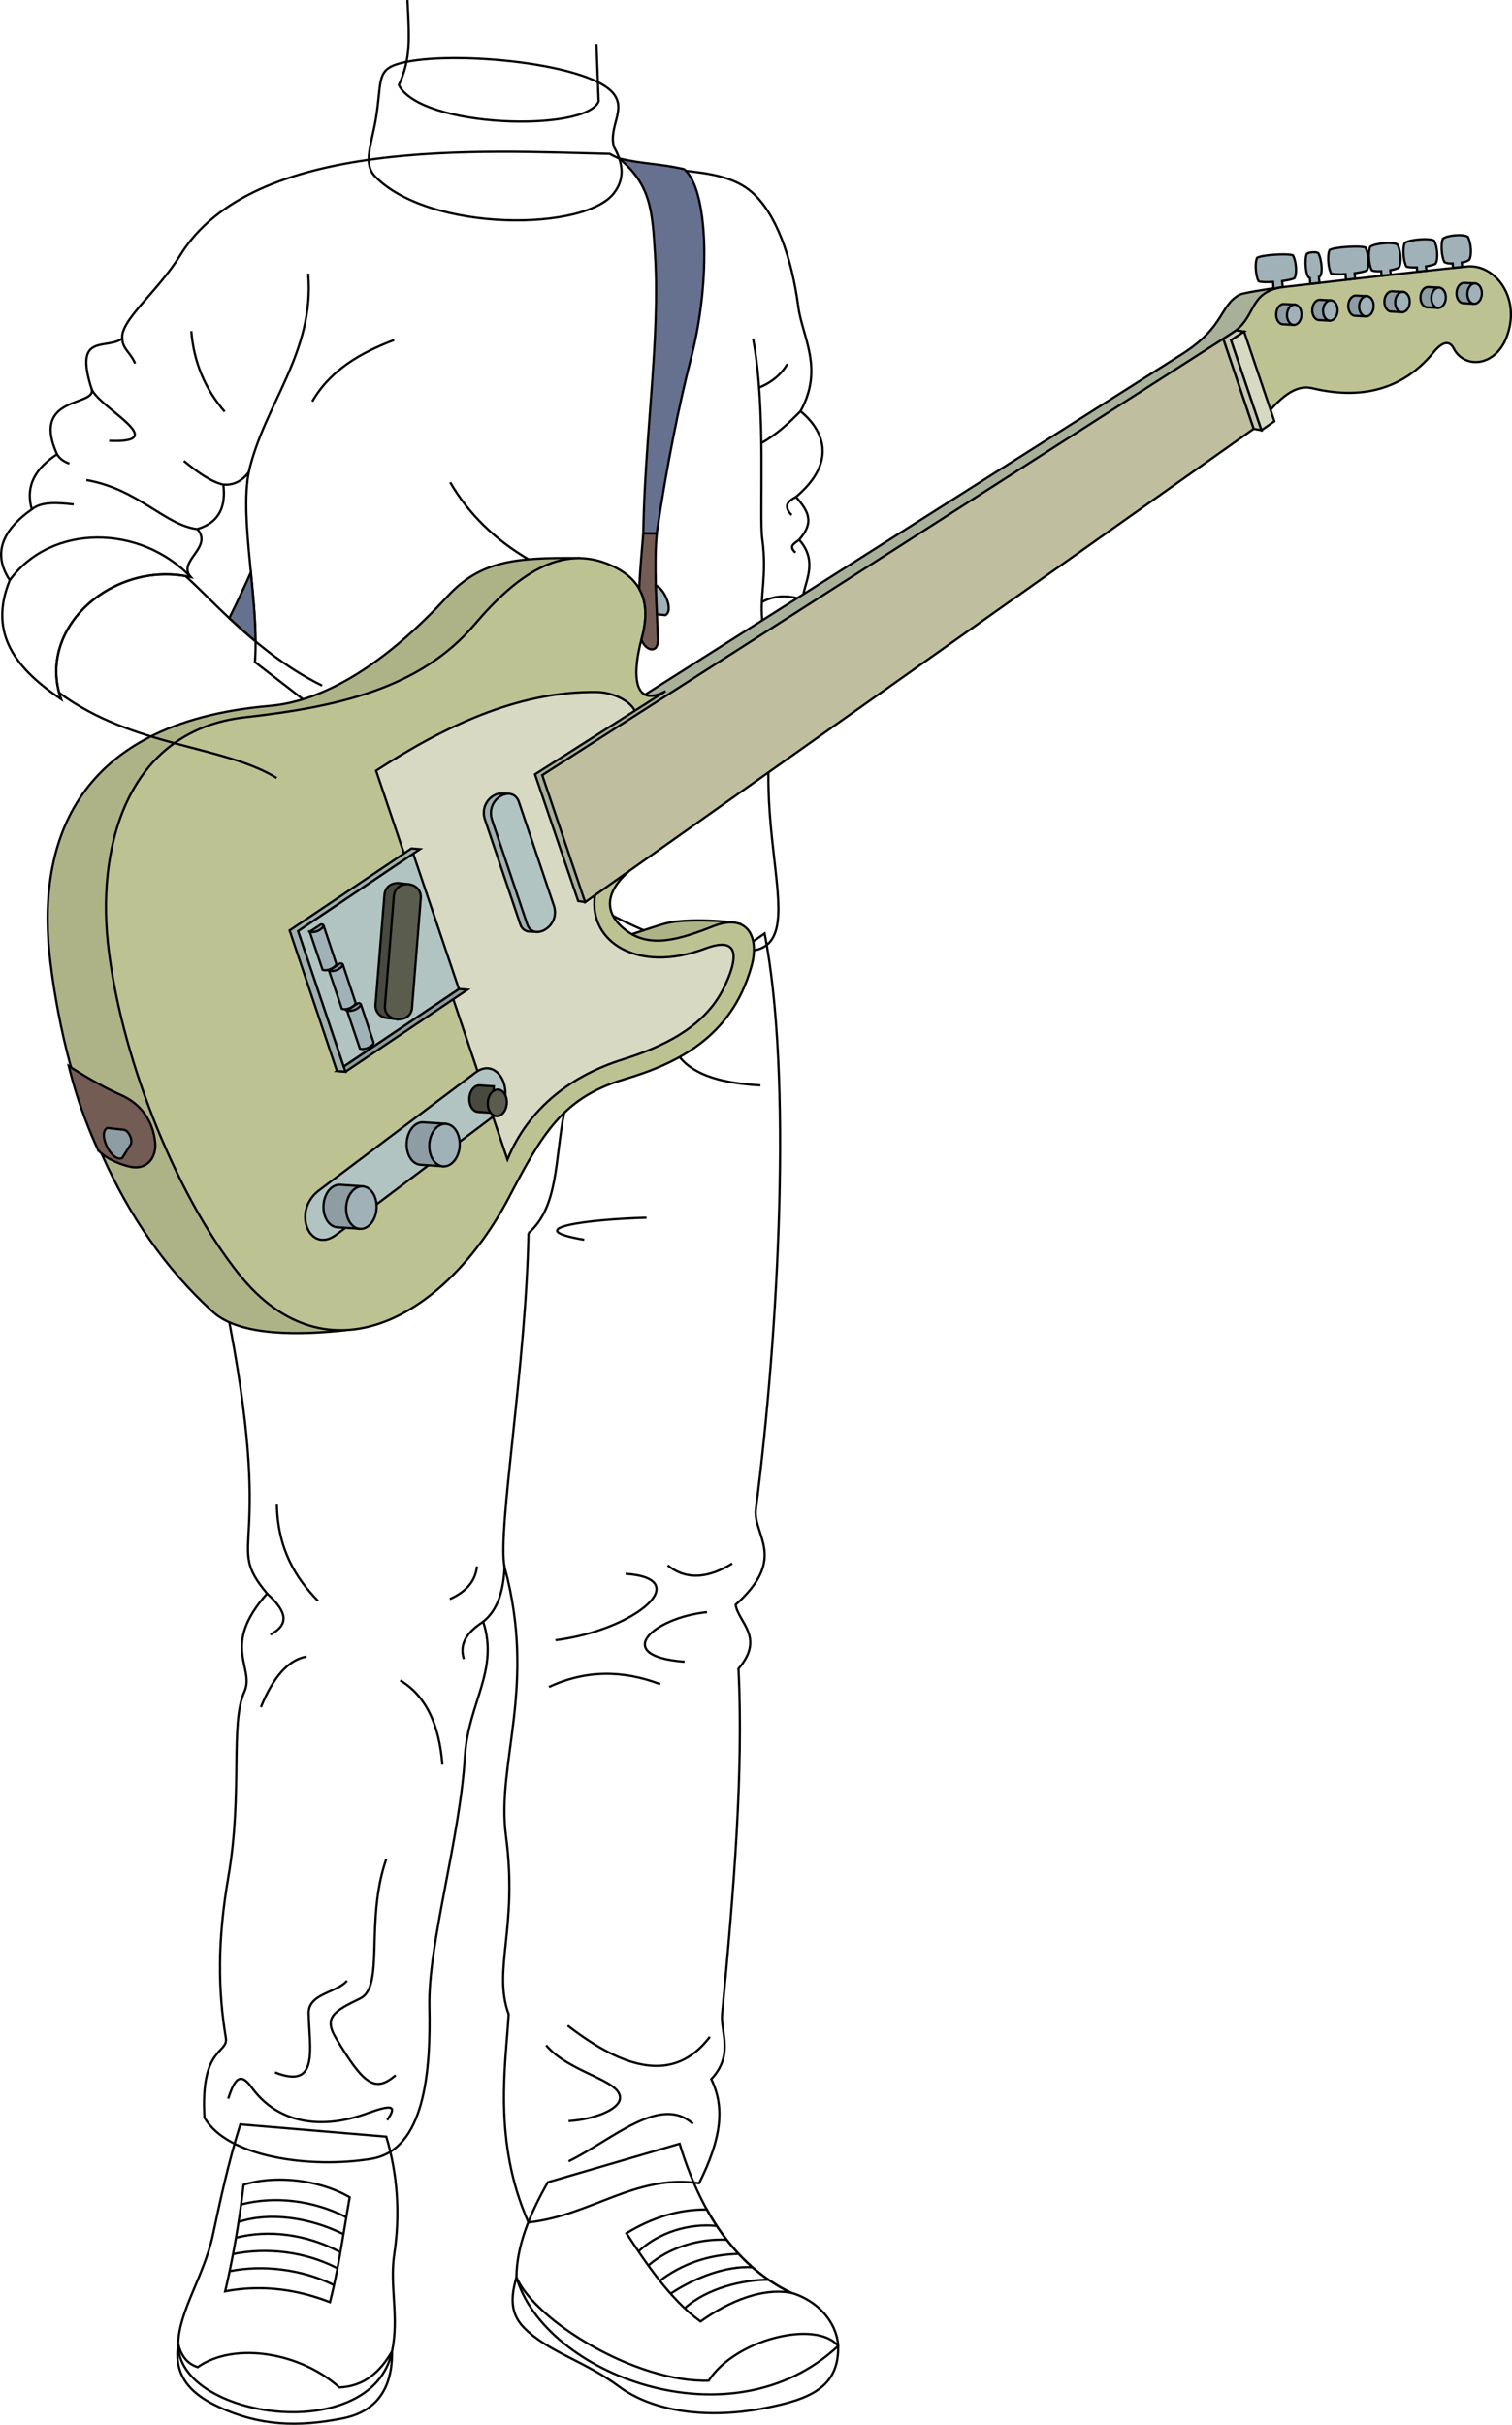 <svg id="presence" xmlns="http://www.w3.org/2000/svg" viewBox="0 0 1341.32 2150.3">
  <defs>
    <style>
      .cls-1 {
        fill: none;
      }

      .cls-1, .cls-10, .cls-11, .cls-12, .cls-13, .cls-14, .cls-15, .cls-16, .cls-2, .cls-3, .cls-4, .cls-5, .cls-6, .cls-7, .cls-8, .cls-9 {
        stroke: #000;
        stroke-miterlimit: 10;
        stroke-width: 2px;
      }

      .cls-2 {
        fill: #66718f;
      }

      .cls-3 {
        fill: #aeb387;
      }

      .cls-4 {
        fill: #bdc293;
      }

      .cls-5 {
        fill: #c8c9b4;
      }

      .cls-6 {
        fill: #d7d9c2;
      }

      .cls-7 {
        fill: #a8b099;
      }

      .cls-8 {
        fill: #bfbe9f;
      }

      .cls-9 {
        fill: #735c54;
      }

      .cls-10 {
        fill: #8d9c9a;
      }

      .cls-11 {
        fill: #9fb0ae;
      }

      .cls-12 {
        fill: #b1c4c2;
      }

      .cls-13 {
        fill: #484a3f;
      }

      .cls-14 {
        fill: #5a5c4e;
      }

      .cls-15 {
        fill: #8e9ca3;
      }

      .cls-16 {
        fill: #a0b1b8;
      }
    </style>
  </defs>
  <title>noodling</title>
  <g id="andrewShoe">
    <path class="cls-1" d="M701.53,2033.06c-50.55-24.42-80.78-73.43-98.64-132.06L486,1935.12c-17.09,30.06-27.7,57.76-27.84,84.16,24.3,85.56,190,150.55,285.41,61C742.3,2059.47,725.79,2040,701.53,2033.06Z"/>
    <path class="cls-1" d="M347.81,2085.07c6.37-30.53-2.29-57.73,1.92-85.88,5.42-36.24,2.95-70.89-7.05-104.47l-129.47-10.89c-10.77,34.28-17.82,67.56-24.35,98.06-7.78,36.33-30.41,67.91-30.77,96.78C157.27,2144.69,330.1,2169.83,347.81,2085.07Z"/>
  </g>
  <g id="andrewSole">
    <path class="cls-1" d="M743.52,2080.3c-19.44-23.53-91.37-5.92-114.82,30.77-64.3,2-154.19-53.08-170.59-91.79-3.95,14.75-7,30.71,6.56,44.62,21.09,21.68,53.79,29.53,84.64,52.49,28.21,21,75.45,29.52,129.25,19C718.06,2127.71,744.49,2117.23,743.52,2080.3Z"/>
    <path class="cls-1" d="M347.81,2085.07c-10.71,18.57-25.14,31.14-46.79,32-34-30.76-92.94-41-125.62-17.95-10.22-3.29-14.83-11.05-17.31-20.5-3.35,23.28,5.11,41.53,35.89,55.76,36.82,17,70.51,17.94,109.6,10.25C333.88,2138.72,348.2,2118.36,347.81,2085.07Z"/>
  </g>
  <g id="andrewShoelace">
    <path class="cls-1" d="M310.22,1948.48c-5.68,32.11-10.17,64.92-17.53,93-31.1-12.1-62.08-15.39-92.94-9.61a826.63,826.63,0,0,0,16.31-94.49C244.92,1928.3,284.3,1933.2,310.22,1948.48Z"/>
    <path class="cls-1" d="M627.07,1959.33h0c-25-.28-48.59,7.17-71.31,21,16.88,26.06,39,58.89,65.69,78.28,18.37-13.12,49.77-30.61,80.1-25.52C669,2017.34,644.89,1991.43,627.07,1959.33Z"/>
  </g>
  <g id="clothesOverlapLine">
    <path class="cls-1" d="M296.31,2026.34c-28.77-14.28-63.39-18.18-92.65-12.32"/>
    <path class="cls-1" d="M299.36,2011.42c-28.9-15-63-18.64-92.65-12.6"/>
    <path class="cls-1" d="M302,1997.25c-30-16.26-63.92-20.21-92.58-12.94"/>
    <path class="cls-1" d="M304.69,1981.18c-30.3-15-65.83-19.83-93-10.83"/>
    <path class="cls-1" d="M307.2,1966.13c-29.41-15-63.27-19-93.26-11.31"/>
    <path class="cls-1" d="M566.44,1996.5c17.73-16.88,44.91-25.17,69.42-22.61"/>
    <path class="cls-1" d="M575.13,2009c18.39-16.11,45-24,69.45-22.88"/>
    <path class="cls-1" d="M585.36,2022.49q30-22.7,69.51-23.83"/>
    <path class="cls-1" d="M594.94,2033.93c21.34-14.23,49.64-25,72.6-23.36"/>
    <path class="cls-1" d="M607.45,2046.89c19.48-17.74,51.59-25.33,74.26-25.33"/>
  </g>
  <path id="andrewPants" class="cls-1" d="M200.35,1156.79c45.46,226-2.86,208.93,36.62,256.33-41.67,46.72-10.47,65.64-20.21,87.13-12.75,28.16-1.27,89.31-14.18,164.14-9.81,56.83-9.16,101.13-2.23,142.7,2.35,14.13-22.73,7.63-18.94,70.71,20,35,93.44,45.46,147.74,36.62,48-7.81,53-78,51.77-135.11-1.18-55.78,27.07-148.11,31.56-222.24,2.84-46.7,30.31-75.76,16.16-119,13.32-10.63,18-28.08,19-48.5,28.76,106.65-7.45,173.09,1.2,238.46,10.79,81.49-12,118.64,2.4,158.18-2.4,43.14-14.38,112.64,17.57,184.54,55.53-6,95.07-43.14,151.39-34.75,20.37-40.75,22.65-68,10.78-92.27,20.37-21.57,8.12-42,9.59-57.52,10.54-111.49,19.05-215.47,14.57-306.47,23.77-27.85-.19-41-2.57-56.7,46.72-41.85,15-61.62,18-85,20.29-158.13,32.27-384.71,7.73-510.26Z"/>
  <g id="clothesDisplayLine">
    <path class="cls-1" d="M500.47,986.82c-8.26,41.42-4.85,83.31-31.65,106.67"/>
    <path class="cls-1" d="M602.93,937.3c13.65,17.16,40,23.42,71.63,25.18"/>
  </g>
  <g id="clothesOverlapLine-2" data-name="clothesOverlapLine">
    <path class="cls-1" d="M468.82,1093.49c-2.12,117.41-27.72,263.33-21.22,296.12"/>
  </g>
  <g id="clothesFoldLine">
    <path class="cls-1" d="M237,1413.12c14.39,13.3,22.46,26.05,2.83,36.39"/>
    <path class="cls-1" d="M245.6,1334.2c.83,39.82,16.86,65.21,36.51,85.44"/>
    <path class="cls-1" d="M428.64,1438.11c-14.05,9-21.51,19.52-17.12,33"/>
    <path class="cls-1" d="M423.13,1389c-1.23,11.8-8.06,21.85-24.06,29"/>
    <path class="cls-1" d="M355.11,1490.16c22.57,13.52,34.6,38.87,37.33,74.66"/>
    <path class="cls-1" d="M649.6,1386.46c-20.56,12.57-39.93,15.44-57.24,1.66"/>
    <path class="cls-1" d="M555,1395.59c62,4.19,9.13,49.77-62.21,58.9"/>
    <path class="cls-1" d="M607.3,1473.57c-65.54-5-28.21-39,19.91-44"/>
    <path class="cls-1" d="M585.73,1493.47c-33.07-12.51-66-12.77-98.72,2.49"/>
    <path class="cls-1" d="M629.69,1806.22c-31.18,41.21-75.31,29.27-126.09-10"/>
    <path class="cls-1" d="M484.52,1813.69c19.91,24.06,65.54,30.61,65.54,46.45,0,10.79-24.16,19.46-45.63,20.74"/>
    <path class="cls-1" d="M614.76,1883.37c-29-26.54-71.34,14.1-110.33,33.18"/>
    <path class="cls-1" d="M342.66,1648.6c-19.08,54.76-1.16,113-23.22,123.61-22.77,11-32.49,16.52-21.57,34.84,24.77,41.57,34.84,49,53.09,33.18"/>
    <path class="cls-1" d="M307.82,1756.45c-9.12,10.78-34.43,11.25-34,29,.75,31.53,9.38,67.88-29.86,52.27"/>
    <path class="cls-1" d="M202.47,1861c6-18.61,11.08-23.3,20.74-10,24,33.23,63.71,37.17,102,23.23,22.78-8.29,27.29-7.19,18.25,5.8"/>
    <path class="cls-1" d="M271.92,1469c-16,2.77-29.49,17.9-40.46,44.86"/>
    <path class="cls-1" d="M518.27,1099.38c-59.14-10.06,3.37-18.2,55.27-19.55"/>
  </g>
  <g id="andrewTurtleneck">
    <path class="cls-1" d="M540.93,136.42c37,21.38,95.22,6.83,126.17,34.08,21.18,18.65,35.16,57,41.12,101.7,3.57,26.78,22.85,54.53,1.94,92.43,23.56,19.61,30,47.25-4,76,10.59,12.39,16.86,22.05,2.78,38,24.94,27.93-12,53.26,10.77,67.5-86.33,140,10.07,285.31-50.77,296.66-100.75,18.79-274.36-126-442.76-255.7,3.78-53.8-13.73-124.38-5.54-168.25-5.52,7.09-12.48,11.67-22.5,10.89,2.23,18.66-2.78,33.31-23.11,39.47,14.39,16.32-18.36,28.49-5.75,42.56-68.44-15.47-137.54,44.56-115,108.31C15.26,593.68-11,562.56,8.69,514.48c-15-22.68-7.74-43.56,19.54-62.81-6.17-21.88,4.28-36.93,22.33-48.86-23.73-53.05,35.6-41.88,30.71-57.93-16-50.25,12.57-34.2,27.22-44.67-2.09-16,31.89-42.13,51-73.29C224.28,121,428.46,133.86,540.93,136.42Z"/>
    <path class="cls-1" d="M351.17,57.3c-17.17,5.84-12.59,16.94-17.66,47.5-3.84,23.11-11.71,40-1,51.44,48.35,50,189.3,49.35,213.06,13.72,13.43-18.55-.43-37.83-1-40-4.77-18,11.67-33-.85-47.6C520,54.6,391,43.73,351.17,57.3Z"/>
  </g>
  <g id="strap">
    <path class="cls-2" d="M549.36,140.55c28.1,23.64,29.37,46.2,31.76,85.64,4.53,74.64-9,158.69-10.45,246.82l11.93.05c8.74-59.57,20.22-116.14,30.36-155.19C631.08,248,627.91,167.15,606.84,150,584.24,144.86,571.61,145.69,549.36,140.55Z"/>
    <path class="cls-2" d="M222.54,507.56c-6.27,14.05-12.69,27.59-19.14,40.57,7.2,6.76,15,13.75,23.28,20.65C226.57,549.2,224.56,528.21,222.54,507.56Z"/>
  </g>
  <g id="guitar">
    <path id="guitarSide" class="cls-3" d="M396.9,528.91C343.66,586.74,289.46,621.68,239,626,61.89,641.33,32.3,753,44.77,853.57c14.81,119.37,60,233.51,144.07,309.75,24.4,22.12,78.65,20.54,117.69,16.26L655.8,819.15c-15.93-3.42-49.94-4.24-64.66-.44-23.17,6-49.82,19.6-78.76,16.33L514,494.93C457.54,494.26,426.21,497.08,396.9,528.91Z"/>
    <g id="guitarFront">
      <path class="cls-4" d="M558.11,772.38c-20.35,18-23.61,36.15-3.38,52.15,21.5,17,48.23,8.55,78.26-3.25,29.41-11.56,41.15,8.64,33.61,35.71-17.86,64.07-67.87,86.73-113.44,100.31-54.62,16.28-72.9,49.61-101.79,104.7-54.72,104.33-160.31,167-239.59,67.57-57.77-72.48-106.09-197.9-116.13-294-9.49-90.85,20.64-188.14,121.62-199.49,81.81-9.2,155.32-25.25,203.94-82.54C457.55,510.76,498,481,542.83,501.67c27.09,12.52,35,33.27,26.37,64.8-7.38,27-9.48,62.85,21.26,46.41Z"/>
      <path class="cls-4" d="M1127.06,363.36c10.44-11.5,22.83-22.49,36.83-19.13,49.68,11.95,84.28-2.92,108-32,7.08-8.7,13.72-11.05,17.67-3.34,9.56,18.62,36.79,16.24,46.82-9.56,13.74-35.33-10.51-65.44-34.87-63-43.8,4.29-165.84,18.54-165.84,18.54-30.09,5.25-43.51,20.28-50.5,45.62Z"/>
    </g>
    <polygon id="bridgeDark" class="cls-5" points="1103.65 294.07 1092.12 301.68 1119.1 381.52 1112.1 380.29 1085.13 300.44 1096.65 292.84 1103.65 294.07"/>
    <g id="bridgeGuardLight">
      <path class="cls-6" d="M527.78,793.85c-6.15,41.45,38.22,69.71,97.89,47.28,31.59-11.87,29,9.67,16,35.77-17.49,34.94-55.15,51.87-89.2,62.58-44.61,14-83.28,42.23-102.32,88.76L333.62,683.41c58.52-38,125-70.83,196-69.72,14.19.22,32.34,8.34,34.89,20.22Z"/>
      <polygon class="cls-6" points="1092.12 301.68 1103.65 294.07 1130.52 373.58 1119.1 381.52 1092.12 301.68"/>
    </g>
    <path id="guitarNeck" class="cls-7" d="M519.09,800l-6.17-1L474.6,686.64l115.86-73.77c-6.75,3.71-12.94,5.21-18.21,3.11l476.89-302.32c37.52-24,32.67-42.76,50.73-52.46,2.24-1.2,23.37-4.79,35.76-6.38-26.92,5.53-21.63,24.3-39,38l-11.52,7.6Z"/>
    <polygon id="fretboard" class="cls-8" points="1085.13 300.44 1112.1 380.29 519.09 800 481.03 687.36 1085.13 300.44"/>
    <g id="leather">
      <path class="cls-9" d="M569.2,566.47c-.07.24-.13.49-.2.73,3.41,9.63,14.63,13.28,14.63.29-1-32.89-3.64-64.78-1-94.43L570.67,473c-1.47,17.74-2.95,34-3.63,49.08C573.63,533.61,574.18,548.23,569.2,566.47Z"/>
      <path class="cls-9" d="M61,945.26c15.29,9.86,30.67,18.77,46.56,25.88,17.06,7.63,28.14,22.33,30.09,42.12,1.23,12.43-6.71,24.72-22.22,21.36-9.07-2-22-7.44-28.33-14.7A417.41,417.41,0,0,1,61,945.26Z"/>
    </g>
    <polygon id="silverDark" class="cls-10" points="414.68 877.62 306.48 950.37 298.91 949.74 407.1 876.99 414.68 877.62"/>
    <g id="silverMedium">
      <path class="cls-11" d="M476,826.4l-7.29-.4c-3.21-.51-6-2.62-7.3-6.74l-31.19-92.45c-3.91-11.88,4.24-21.41,12.23-23a84.9,84.9,0,0,1,8.95.08Z"/>
      <polygon class="cls-11" points="372.57 753.01 264.49 825.69 306.48 950.37 298.91 949.74 256.92 825.06 365 752.38 372.57 753.01"/>
    </g>
    <g id="silverLight">
      <path class="cls-12" d="M436.51,727.11c-6.25-19,18.36-32,23.83-15.93l31.2,92.45c5.51,18.81-18.91,31.2-23.83,15.93Z"/>
      <polygon class="cls-12" points="366.58 757.05 407.1 876.99 304.91 945.7 264.49 825.69 366.58 757.05"/>
      <path class="cls-12" d="M421.68,951.19c21.37-16.28,38.89,22.5,15.56,39.11l-139.47,105c-23.11,16.61-38.87-20.59-15.52-39.13Z"/>
    </g>
    <g id="plasticDark">
      <path class="cls-13" d="M352.67,903.9l-10-1.25a10.88,10.88,0,0,1-9.57-11.54l7.95-97.46c.65-7.69,6.94-11,12.9-10.53l8.85,1.06Z"/>
      <path class="cls-13" d="M424,986c-4.63-.31-8-5.81-7.61-12.3s4.53-11.5,9.17-11.19l12.53.83-1.56,23.49Z"/>
    </g>
    <g id="plasticLight">
      <ellipse class="cls-14" cx="437.3" cy="975.07" rx="11.77" ry="8.41" transform="matrix(0.07, -1, 1, 0.07, -564.52, 1347.04)"/>
      <path class="cls-14" d="M365.52,893.74l7.76-97.07c1.3-15.38-22.56-17.4-23.87-2l-7.94,97.46C340.48,906.69,364.53,908.32,365.52,893.74Z"/>
    </g>
    <g id="metalDark">
      <path class="cls-15" d="M299.21,1088.31c-7.43-.49-12.89-9.32-12.21-19.73s7.28-18.44,14.71-17.95l20.1,1.33-2.5,37.68Z"/>
      <path class="cls-15" d="M373,1032.89c-7.43-.49-12.9-9.33-12.21-19.73s7.27-18.44,14.71-17.95l20.09,1.33-2.49,37.68Z"/>
      <path class="cls-15" d="M1138.05,287.61c-3.55-.19-6.21-4.38-5.94-9.35s3.36-8.85,6.91-8.66l9.6.52-1,18Z"/>
      <path class="cls-15" d="M1170.06,283.85c-3.55-.19-6.21-4.38-5.94-9.35s3.36-8.85,6.91-8.66l9.6.52-1,18Z"/>
      <path class="cls-15" d="M1202.07,280.08c-3.55-.19-6.21-4.38-6-9.35s3.37-8.85,6.92-8.66l9.6.52-1,18Z"/>
      <path class="cls-15" d="M1234.08,276.31c-3.55-.19-6.21-4.37-5.95-9.35s3.36-8.84,6.92-8.65l9.6.51-1,18Z"/>
      <path class="cls-15" d="M1266.09,272.54c-3.55-.19-6.22-4.37-5.95-9.34s3.36-8.85,6.91-8.66l9.61.51-1,18Z"/>
      <path class="cls-15" d="M1298.09,268.84c-3.55-.19-6.21-4.37-5.94-9.35s3.36-8.84,6.91-8.65l9.6.51-1,18Z"/>
      <path class="cls-15" d="M274.79,826.22c7,2.64,16.72-6.52,9.91-6.52Z"/>
      <path class="cls-15" d="M291.88,860.8c7,2.64,16.73-6.52,9.91-6.52Z"/>
      <path class="cls-15" d="M307.85,896.08c7,2.63,16.73-6.52,9.91-6.52Z"/>
      <path class="cls-15" d="M115.87,1015c2.3-3.83-1.78-12.91-6.3-13.17l-14.31-1.59c-9.17,4.54,4,31.15,13.18,26.61Z"/>
    </g>
    <g id="metalLight">
      <ellipse class="cls-16" cx="320.56" cy="1070.8" rx="18.88" ry="13.49" transform="translate(-769.07 1319.96) rotate(-86.21)"/>
      <ellipse class="cls-16" cx="394.33" cy="1015.38" rx="18.88" ry="13.49" transform="translate(-644.87 1341.81) rotate(-86.21)"/>
      <ellipse class="cls-16" cx="1148.14" cy="279.12" rx="9.02" ry="6.44" transform="translate(807.92 1410.66) rotate(-86.93)"/>
      <ellipse class="cls-16" cx="1180.15" cy="275.36" rx="9.02" ry="6.44" transform="translate(841.97 1439.06) rotate(-86.93)"/>
      <ellipse class="cls-16" cx="1212.16" cy="271.59" rx="9.02" ry="6.44" transform="translate(876.03 1467.46) rotate(-86.93)"/>
      <ellipse class="cls-16" cx="1244.17" cy="267.82" rx="9.02" ry="6.44" transform="translate(910.08 1495.86) rotate(-86.93)"/>
      <ellipse class="cls-16" cx="1276.18" cy="264.06" rx="9.02" ry="6.44" transform="translate(944.14 1524.26) rotate(-86.93)"/>
      <ellipse class="cls-16" cx="1308.18" cy="260.35" rx="9.02" ry="6.44" transform="translate(978.13 1552.71) rotate(-86.93)"/>
      <path class="cls-16" d="M1288.69,233.65l.3,3.9c2.89-.31,5.63-.59,8.16-.84l-.38-3.92c3.92-.63,5.36-1.51,6.63-2.43,2.47-4,1.68-15.16-1.31-20.37-4-2.57-18-1.43-22,1.61-2.22,4.67-1.2,16.54,1.38,20.9C1283.24,233.3,1284.7,233.85,1288.69,233.65Z"/>
      <path class="cls-16" d="M1256.92,237.11l.29,3.86,8.16-.89-.37-3.83c3.92-.64,7.26-1.53,8.54-2.45,2.47-4,1.68-15.15-1.31-20.37-4-2.57-22.09-1.05-26,2-2.23,4.67-1.2,16.54,1.38,20.9C1249.34,237.12,1252.93,237.31,1256.92,237.11Z"/>
      <path class="cls-16" d="M1225.26,240.5l.37,4,8.13-.91-.42-3.94c3.92-.64,6.39-1.53,7.67-2.45,2.47-4,1.67-15.15-1.31-20.37-4-2.56-20.19-1.09-24.1,2-2.22,4.67-1.2,16.55,1.38,20.9C1218.71,240.47,1221.27,240.7,1225.26,240.5Z"/>
      <path class="cls-16" d="M1193.64,243.08l.38,5,8.14-.93-.48-4.86c4.78-.64,9-1.52,10.88-2.45,2.47-4,1.68-15.15-1.31-20.36-4.38-1.76-27-.5-31.73,2.18-2.23,4.67-1.2,16.54,1.37,20.9C1183.26,243.34,1188.25,243.42,1193.64,243.08Z"/>
      <path class="cls-16" d="M1162,246.51l.39,5.21,8.15-.94-.52-5.22c4.07-1,2.48-15.82-.51-21-1.43-1.51-8.39-1-10.19.53C1157.07,229.73,1158.25,246.22,1162,246.51Z"/>
      <path class="cls-16" d="M1129.34,250l.47,6.2a47.75,47.75,0,0,1,5.82-1.36l2.28-.27-.53-5.36c4.78-.64,9-1.52,10.88-2.45,2.47-4,1.68-15.15-1.31-20.37-4.38-1.75-27-.49-31.73,2.19-2.23,4.67-1.2,16.54,1.38,20.9C1119,250.24,1124,250.32,1129.34,250Z"/>
      <path class="cls-16" d="M287,820.59c.67,1.86-6.08,7.33-12.24,5.63l11.43,33.83c5.73,1.74,13.07-3.74,12.06-5.65L287,820.59"/>
      <path class="cls-16" d="M304.12,855.17c.67,1.86-6.08,7.33-12.24,5.63l11.43,33.83c5.73,1.74,13.07-3.74,12.06-5.65l-11.25-33.81"/>
      <path class="cls-16" d="M320.1,890.45c.66,1.85-6.09,7.33-12.25,5.63l11.43,33.82c5.74,1.74,13.08-3.74,12.06-5.64L320.1,890.45"/>
      <path class="cls-16" d="M581.77,519c.25,8.45.63,17,1,25.69l7.39.82C597.78,541.74,589.91,522.66,581.77,519Z"/>
    </g>
  </g>
  <g id="skinFilipino">
    <path class="cls-1" d="M361.46.05c1.84,35.53,2.91,51.79-7.62,75.44,19.82,38.11,166,41.92,177.22,14.44l-1.95-51"/>
    <path class="cls-1" d="M285.82,608c-55.77-27.33-95.66-74.24-121.15-97.1C99.86,499.4,36.31,554.19,52.43,614.3c65.76,48.47,145.69,46.42,193,75.6"/>
  </g>
  <g id="clothesDisplayLine-2" data-name="clothesDisplayLine">
    <path class="cls-1" d="M8.69,514.48c36.94-50.71,116.37-49.3,160.57-2.68"/>
  </g>
  <g id="clothesOverlapLine-3" data-name="clothesOverlapLine">
    <path class="cls-1" d="M273.39,242.66c5.92,70.21-39.17,116-52.77,176.22"/>
    <path class="cls-1" d="M668.07,300.31c11.83,62.82,5.3,156.12,8.13,177.38,4.44,33.26-2.22,48.78,0,72.39"/>
  </g>
  <g id="clothesFoldLine-2" data-name="clothesFoldLine">
    <path class="cls-1" d="M673.4,343.72q17.07-7.1,25.13-21"/>
    <path class="cls-1" d="M710.16,364.63c-10.91,11-20.43,20.1-34.77,28.34"/>
    <path class="cls-1" d="M675.87,533.92c8.71-4.84,19.11-6.51,31.36-3.51"/>
    <path class="cls-1" d="M349.63,301.51C319.75,312.86,293.14,328.14,277,356"/>
    <path class="cls-1" d="M399.36,427.73c16.57,28.41,40,50.95,69.47,68.28"/>
    <path class="cls-1" d="M706.14,440.67c-6.68,3.59-11.93,7.64-3.89,16.13"/>
    <path class="cls-1" d="M708.92,478.67c-4,3.23-9.91,5.55-3.23,11.36"/>
    <path class="cls-1" d="M108.49,300.21c.21,9.28,7.17,12.22,11.4,22.09"/>
    <path class="cls-1" d="M169.71,293.62c2.17,27.51,12.2,51.24,29.61,71.45"/>
    <path class="cls-1" d="M81.27,344.88c6.66,16.9,72,48.39,15.59,46"/>
    <path class="cls-1" d="M198.12,429.77c-11.2-2.58-23-11.17-35-21"/>
    <path class="cls-1" d="M175,469.24c-28.8-3.59-52.3-35.55-98.36-43.54"/>
    <path class="cls-1" d="M50.56,402.81c2.61,4.34,6.57,6.71,11,8.32"/>
    <path class="cls-1" d="M28.23,451.67c8.43-6.93,22.47-6.07,37.14-4.35"/>
  </g>
</svg>
